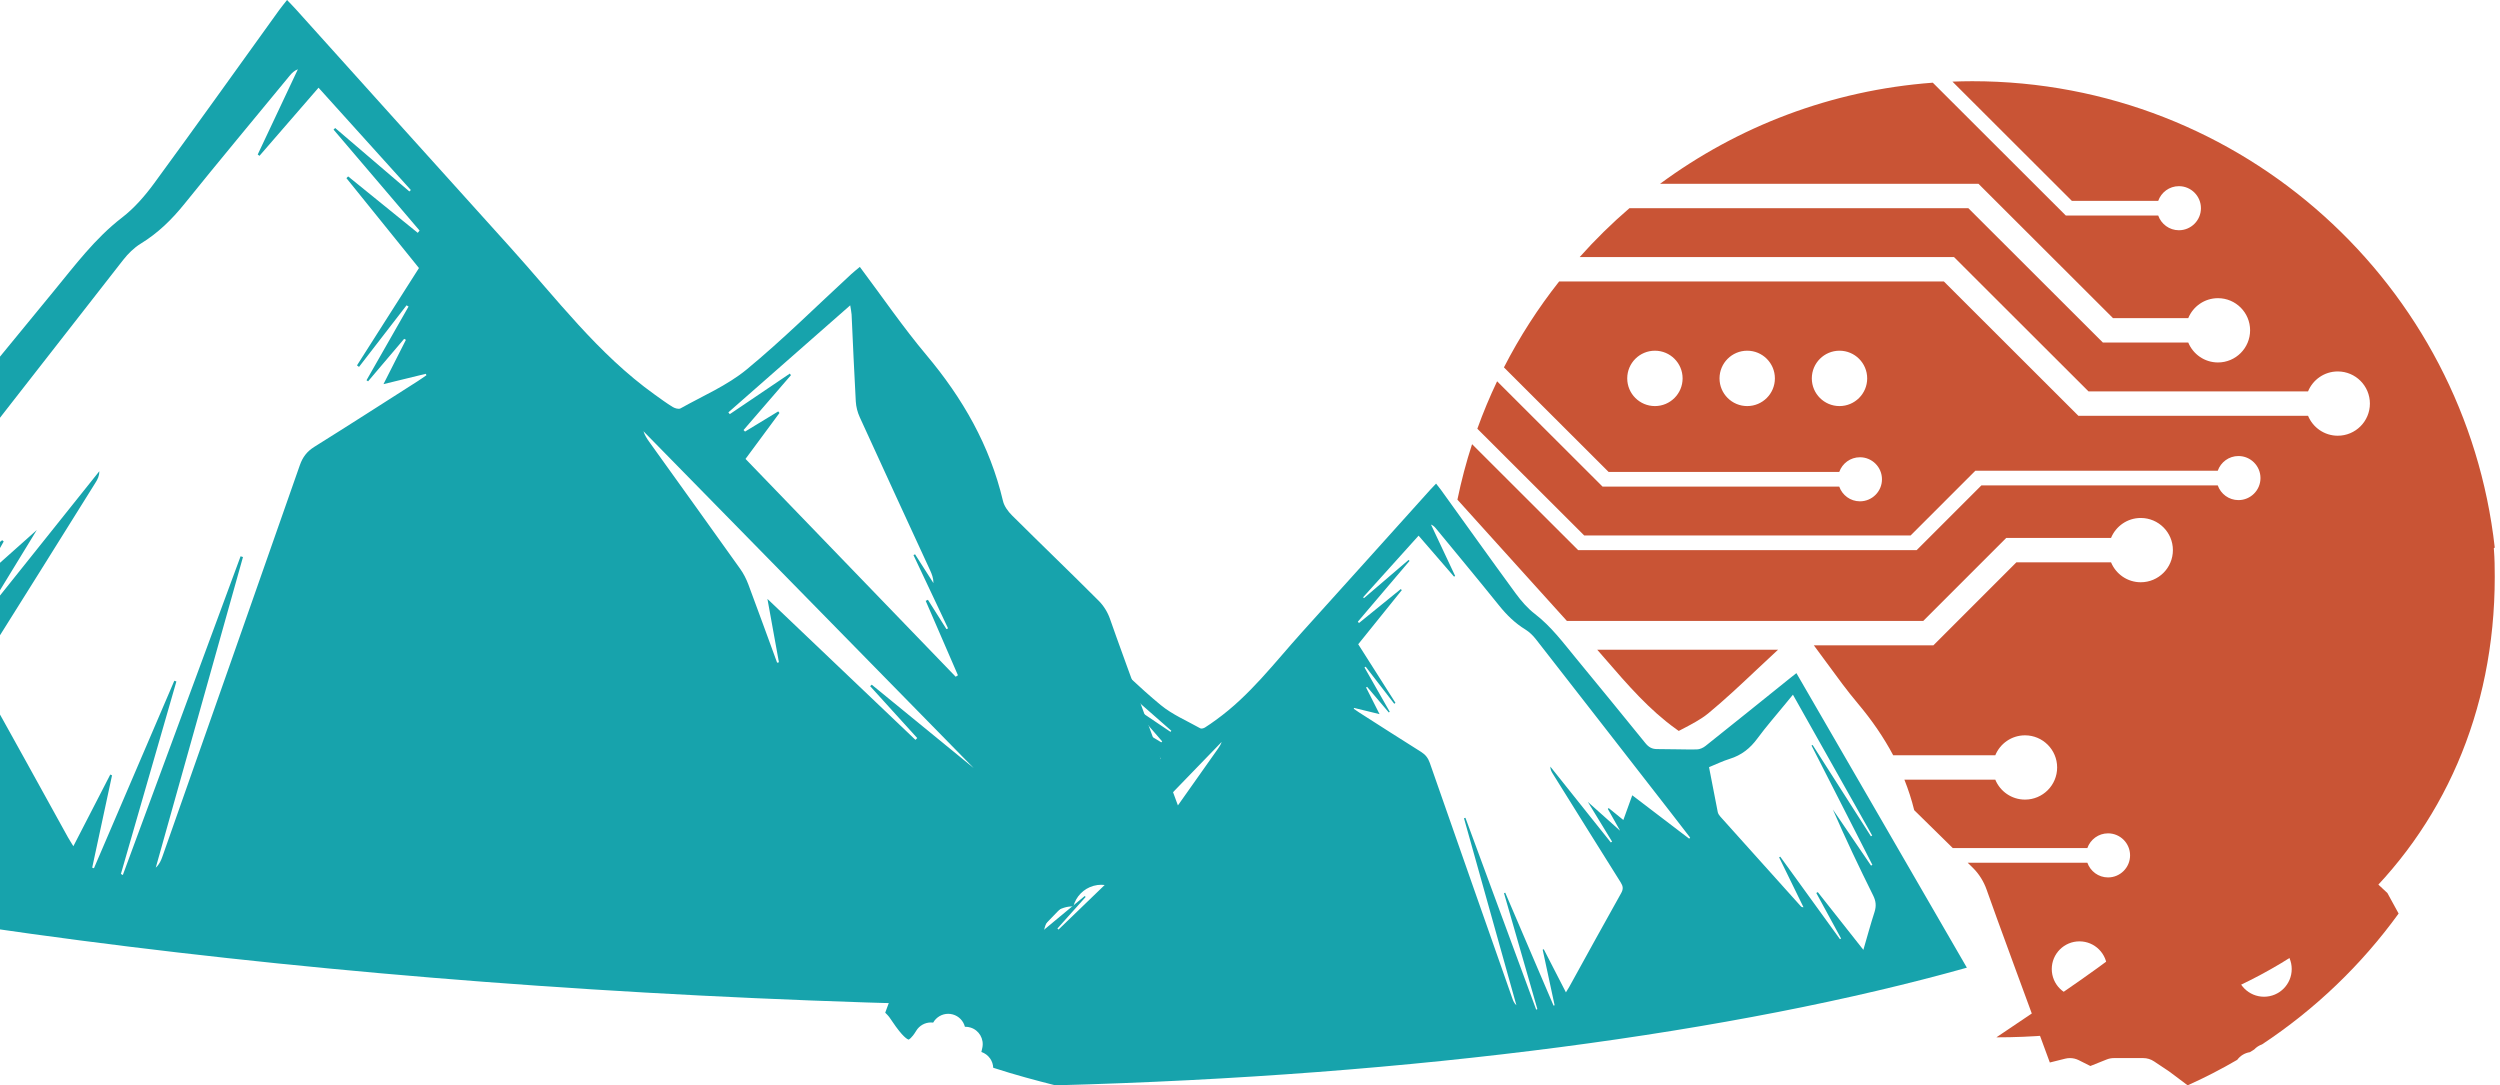<?xml version="1.0" encoding="UTF-8"?>
<svg width="334px" height="145px" viewBox="0 0 334 145" version="1.1" xmlns="http://www.w3.org/2000/svg" xmlns:xlink="http://www.w3.org/1999/xlink">
    <!-- Generator: Sketch 60.1 (88133) - https://sketch.com -->
    <title>Group 12</title>
    <desc>Created with Sketch.</desc>
    <g id="Page-1" stroke="none" stroke-width="1" fill="none" fill-rule="evenodd">
        <g id="BH_HACKINFEST_SINGLEPAGE_2" transform="translate(0, -266)">
            <g id="Group-12" transform="translate(-80, 266)">
                <g id="Group-10">
                    <path d="M346.718,138.588 C385.274,138.588 413.299,113.385 413.299,77.065 C413.299,66.802 412.038,62.859 386.594,72.912 C387.959,73.524 383.336,72.983 371.53,84.639 C371.53,120.96 382.044,114.922 346.718,138.588 Z" id="Oval" fill="#C95435"></path>
                    <g id="Group-9">
                        <path d="M382.474,125.765 C384.518,125.765 386.173,127.421 386.173,129.464 C386.173,131.507 384.518,133.163 382.474,133.163 C380.432,133.163 378.776,131.507 378.776,129.464 C378.776,127.421 380.432,125.765 382.474,125.765 Z M370.144,133.163 C368.102,133.163 366.446,131.507 366.446,129.464 C366.446,127.421 368.102,125.765 370.144,125.765 C372.187,125.765 373.844,127.421 373.844,129.464 C373.844,131.507 372.187,133.163 370.144,133.163 Z M357.815,133.163 C355.772,133.163 354.116,131.507 354.116,129.464 C354.116,127.421 355.772,125.765 357.815,125.765 C359.858,125.765 361.514,127.421 361.514,129.464 C361.514,131.507 359.858,133.163 357.815,133.163 Z M325.756,54.252 C323.714,54.252 322.058,52.596 322.058,50.553 C322.058,48.51 323.714,46.854 325.756,46.854 C327.8,46.854 329.456,48.51 329.456,50.553 C329.456,52.596 327.8,54.252 325.756,54.252 Z M313.427,54.252 C311.385,54.252 309.728,52.596 309.728,50.553 C309.728,48.51 311.385,46.854 313.427,46.854 C315.47,46.854 317.126,48.51 317.126,50.553 C317.126,52.596 315.47,54.252 313.427,54.252 Z M301.097,54.252 C299.054,54.252 297.398,52.596 297.398,50.553 C297.398,48.51 299.054,46.854 301.097,46.854 C303.14,46.854 304.796,48.51 304.796,50.553 C304.796,52.596 303.14,54.252 301.097,54.252 Z M340.849,10.905 L356.803,26.838 L368.336,26.838 C368.741,25.696 369.82,24.872 371.101,24.872 C372.726,24.872 374.045,26.191 374.045,27.817 C374.045,29.442 372.726,30.761 371.101,30.761 C369.82,30.761 368.741,29.937 368.336,28.795 L355.993,28.795 L338.221,11.047 C324.634,12.054 312.125,16.922 301.786,24.554 L344.324,24.554 L362.294,42.499 L372.351,42.499 C372.993,40.937 374.528,39.837 376.321,39.837 C378.691,39.837 380.614,41.76 380.614,44.13 C380.614,46.501 378.691,48.424 376.321,48.424 C374.528,48.424 372.993,47.323 372.351,45.762 L360.943,45.762 L342.974,27.817 L297.69,27.817 C295.333,29.843 293.115,32.024 291.046,34.342 L341.053,34.342 L359.023,52.287 L388.356,52.287 C388.998,50.726 390.534,49.625 392.326,49.625 C394.697,49.625 396.619,51.548 396.619,53.919 C396.619,56.289 394.697,58.212 392.326,58.212 C390.534,58.212 388.998,57.111 388.356,55.55 L357.672,55.55 L339.703,37.605 L288.301,37.605 C285.488,41.168 283.012,45.011 280.925,49.084 L294.913,63.054 L325.723,63.054 C326.127,61.912 327.206,61.089 328.487,61.089 C330.112,61.089 331.431,62.408 331.431,64.033 C331.431,65.659 330.112,66.977 328.487,66.977 C327.206,66.977 326.127,66.154 325.723,65.012 L294.103,65.012 L280.012,50.94 C279.032,52.999 278.15,55.114 277.372,57.278 L291.65,71.537 L335.259,71.537 L343.905,62.891 L376.291,62.891 C376.696,61.749 377.775,60.926 379.055,60.926 C380.681,60.926 382,62.244 382,63.87 C382,65.495 380.681,66.814 379.055,66.814 C377.775,66.814 376.696,65.991 376.291,64.849 L344.715,64.849 L336.069,73.495 L290.841,73.495 L276.668,59.341 C275.883,61.756 275.233,64.231 274.711,66.752 L276.928,69.211 C281.061,73.796 285.195,78.379 289.337,82.957 L336.946,82.957 L348.038,71.864 L362.036,71.864 C362.678,70.302 364.212,69.201 366.005,69.201 C368.376,69.201 370.299,71.124 370.299,73.495 C370.299,75.866 368.376,77.789 366.005,77.789 C364.212,77.789 362.678,76.688 362.036,75.126 L349.39,75.126 L338.298,86.22 L322.333,86.22 C322.945,87.037 323.545,87.855 324.138,88.669 C325.5,90.534 326.786,92.295 328.181,93.953 C330.1,96.23 331.677,98.536 332.93,100.902 L346.571,100.902 C347.213,99.341 348.748,98.24 350.541,98.24 C352.912,98.24 354.834,100.163 354.834,102.533 C354.834,104.904 352.912,106.827 350.541,106.827 C348.748,106.827 347.213,105.726 346.571,104.165 L334.428,104.165 C334.957,105.499 335.399,106.855 335.739,108.24 C335.741,108.241 335.742,108.243 335.744,108.245 C336.93,109.422 338.118,110.581 339.305,111.74 C339.836,112.258 340.361,112.782 340.891,113.3 L358.869,113.3 C359.274,112.159 360.353,111.335 361.634,111.335 C363.259,111.335 364.578,112.654 364.578,114.279 C364.578,115.905 363.259,117.224 361.634,117.224 C360.353,117.224 359.274,116.4 358.869,115.258 L342.88,115.258 C343.123,115.499 343.369,115.735 343.611,115.977 C344.397,116.755 345.043,117.789 345.418,118.875 C346.241,121.288 352.009,136.94 353.857,141.951 L355.911,141.438 C356.12,141.386 356.332,141.36 356.544,141.36 C356.947,141.36 357.346,141.453 357.712,141.635 L359.273,142.417 L361.448,141.547 C361.756,141.423 362.085,141.36 362.417,141.36 L366.332,141.36 C366.847,141.36 367.351,141.512 367.78,141.799 L369.737,143.104 C369.777,143.13 369.817,143.159 369.855,143.187 L372.271,145 C374.545,143.979 376.756,142.841 378.894,141.593 C379.29,141.057 379.887,140.678 380.589,140.569 C380.782,140.449 380.974,140.329 381.166,140.207 C381.453,139.902 381.81,139.67 382.207,139.531 C389.294,134.848 395.483,128.919 400.456,122.05 L398.958,119.311 L397.423,117.879 C397.272,117.744 397.126,117.607 396.991,117.46 C396.991,117.46 396.545,116.979 396.46,116.887 C396.458,116.894 396.456,116.902 396.454,116.91 C396.276,117.749 395.921,118.497 395.401,119.132 C394.806,119.857 394.162,120.248 393.572,120.447 C393.521,120.516 393.469,120.584 393.417,120.651 C392.413,121.984 391.155,122.182 390.494,122.182 L390.217,122.182 L389.898,122.131 C389.578,122.076 388.799,121.883 388.117,121.253 L387.443,121.707 L385.684,118.723 C385.571,118.552 385.365,118.236 385.203,117.79 C384.916,116.997 384.628,116.15 384.468,115.195 C384.213,114.931 383.961,114.666 383.715,114.395 C382.821,114.189 382.032,113.882 381.312,113.462 C380.271,112.854 379.5,112.012 379.019,110.96 C378.513,109.852 378.192,108.806 378.037,107.762 C377.817,106.279 378.022,104.895 378.646,103.647 C378.917,103.107 379.169,102.532 379.435,101.923 C379.514,101.744 379.592,101.565 379.671,101.387 L379.663,100.907 C379.646,99.982 379.63,99.025 379.656,98.048 C379.677,97.207 379.796,96.413 379.915,95.671 C379.977,95.288 380.06,94.909 380.168,94.529 L380.481,91.707 L380.615,88.994 C380.615,88.884 380.618,88.583 380.695,88.21 C380.775,87.817 381.157,85.999 381.157,85.999 C381.218,85.012 381.463,84.161 381.697,83.452 C382.027,82.453 382.64,81.608 383.47,81.008 L383.675,80.856 C383.922,80.672 384.229,80.441 384.593,80.221 L384.823,80.079 C385.351,79.747 386.189,79.22 387.313,79.023 C387.969,78.811 388.545,78.775 388.953,78.768 C389.011,78.766 389.072,78.76 389.131,78.755 C389.289,78.743 389.445,78.733 389.602,78.728 L389.958,78.716 C390.34,78.703 390.722,78.691 391.103,78.691 C391.103,78.691 391.6,78.695 391.61,78.695 C392.1,78.55 392.567,78.471 393.031,78.455 C393.117,78.452 393.202,78.444 393.286,78.437 C393.549,78.417 393.814,78.399 394.074,78.399 C394.357,78.399 394.631,78.418 394.898,78.458 C395.652,78.18 396.614,77.906 397.477,77.906 C397.849,77.906 398.207,77.955 398.541,78.052 L400.501,78.619 C400.566,78.615 400.631,78.611 400.698,78.608 C400.79,78.565 400.884,78.524 400.981,78.486 C401.343,78.342 401.716,78.193 402,78.043 C402.492,77.78 402.977,77.502 403.462,77.224 C403.743,77.064 404.025,76.903 404.307,76.745 C404.485,76.645 404.676,76.554 404.869,76.467 L407.451,75.25 L407.969,75.998 C408.284,75.821 408.61,75.691 408.945,75.611 C409.251,75.359 409.649,75.062 410.144,74.809 L411.881,73.92 C412.216,73.674 412.518,73.541 412.674,73.472 L413.299,73.161 C409.397,38.109 379.636,10.85 343.494,10.85 C342.608,10.85 341.727,10.873 340.849,10.905 Z" id="Fill-59" fill="#C95435"></path>
                        <g id="Group-14" fill="#17A3AC">
                            <path d="M319.767,124.045 C319.72,124.097 319.674,124.145 319.623,124.192 C315.731,120.438 311.838,116.68 307.76,112.741 C308.098,114.62 308.389,116.254 308.681,117.891 C308.635,117.9 308.584,117.913 308.537,117.925 C307.768,115.805 307.012,113.68 306.23,111.565 C306.065,111.125 305.849,110.689 305.579,110.306 C303.157,106.858 300.719,103.419 298.284,99.98 C298.099,99.717 297.93,99.449 297.824,99.122 C306.644,108.241 315.469,117.361 324.289,126.481 C321.567,124.222 318.841,121.968 316.12,119.71 C316.077,119.749 316.035,119.792 315.993,119.831 C317.252,121.236 318.512,122.64 319.767,124.045 Z M314.355,89.021 C314.402,89.341 314.454,89.549 314.467,89.762 C314.578,92.097 314.672,94.428 314.805,96.759 C314.83,97.189 314.946,97.637 315.125,98.025 C316.998,102.137 318.897,106.236 320.787,110.339 C320.932,110.655 321.057,110.974 321.057,111.371 C320.565,110.599 320.073,109.824 319.577,109.053 C319.534,109.074 319.492,109.095 319.449,109.116 C320.377,111.081 321.304,113.045 322.233,115.01 C322.19,115.031 322.147,115.053 322.104,115.073 C321.608,114.285 321.112,113.501 320.612,112.713 C320.552,112.743 320.492,112.768 320.432,112.798 C321.296,114.792 322.16,116.786 323.028,118.785 C322.969,118.823 322.909,118.866 322.849,118.904 C317.234,113.088 311.614,107.267 305.927,101.378 C306.876,100.095 307.765,98.889 308.659,97.684 C308.625,97.641 308.595,97.599 308.561,97.556 C307.671,98.097 306.777,98.638 305.888,99.179 C305.845,99.141 305.807,99.098 305.768,99.055 C307.038,97.586 308.313,96.116 309.583,94.641 C309.553,94.599 309.523,94.556 309.493,94.514 C307.881,95.6 306.268,96.691 304.661,97.777 C304.622,97.73 304.583,97.684 304.545,97.633 C307.782,94.791 311.019,91.948 314.355,89.021 Z M279.487,95.166 C276.721,96.933 273.961,98.712 271.179,100.453 C270.591,100.821 270.246,101.27 270.016,101.925 C266.357,112.414 262.672,122.89 258.995,133.371 C258.88,133.701 258.748,134.03 258.446,134.304 C260.78,125.975 263.115,117.646 265.449,109.317 C265.385,109.296 265.321,109.274 265.257,109.257 C262.105,117.804 258.952,126.352 255.801,134.898 C255.749,134.868 255.698,134.839 255.647,134.808 C257.133,129.65 258.616,124.486 260.103,119.327 C260.048,119.306 259.992,119.288 259.937,119.267 C257.786,124.294 255.634,129.324 253.482,134.351 C253.436,134.334 253.389,134.321 253.342,134.304 C253.874,131.827 254.408,129.35 254.936,126.878 C254.889,126.856 254.842,126.835 254.794,126.813 C253.819,128.708 252.844,130.608 251.83,132.58 C251.651,132.28 251.506,132.062 251.378,131.831 C249.074,127.656 246.781,123.472 244.447,119.314 C244.136,118.758 244.2,118.386 244.515,117.885 C247.557,113.043 250.582,108.188 253.606,103.337 C253.772,103.071 253.917,102.798 253.913,102.417 C251.22,105.796 248.524,109.171 245.832,112.551 C245.772,112.516 245.716,112.478 245.661,112.444 C246.803,110.57 247.949,108.696 248.894,107.144 C247.634,108.273 246.104,109.634 244.592,110.985 C245.129,110.04 245.683,109.052 246.236,108.068 C246.193,108.033 246.155,107.995 246.113,107.961 C245.487,108.47 244.861,108.983 244.158,109.552 C243.761,108.448 243.382,107.405 242.969,106.25 C240.4,108.209 237.882,110.125 235.365,112.046 C235.322,111.999 235.276,111.952 235.232,111.905 C236.127,110.746 237.022,109.582 237.921,108.427 C243.889,100.753 249.849,93.078 255.83,85.417 C256.222,84.916 256.703,84.437 257.24,84.108 C258.625,83.261 259.741,82.165 260.755,80.903 C263.541,77.438 266.387,74.025 269.207,70.59 C269.372,70.389 269.556,70.2 269.858,70.08 C268.785,72.365 267.707,74.654 266.633,76.938 C266.68,76.972 266.727,77.006 266.774,77.045 C268.337,75.239 269.902,73.434 271.515,71.565 C274.012,74.337 276.47,77.066 278.928,79.796 C278.886,79.834 278.847,79.873 278.809,79.911 C276.824,78.208 274.839,76.51 272.853,74.807 C272.811,74.85 272.764,74.893 272.721,74.936 C275.026,77.644 277.326,80.352 279.631,83.059 C279.58,83.119 279.533,83.179 279.482,83.239 C277.62,81.725 275.755,80.211 273.893,78.701 C273.846,78.748 273.803,78.795 273.757,78.842 C275.695,81.25 277.633,83.659 279.58,86.071 C277.901,88.715 276.253,91.307 274.604,93.9 C274.655,93.943 274.711,93.985 274.766,94.024 C276.04,92.373 277.31,90.721 278.583,89.07 C278.638,89.104 278.694,89.134 278.745,89.168 C277.62,91.145 276.491,93.121 275.367,95.097 C275.409,95.123 275.452,95.153 275.495,95.183 C276.457,94.045 277.424,92.907 278.391,91.765 C278.438,91.795 278.485,91.82 278.532,91.846 C277.961,92.98 277.386,94.113 276.73,95.409 C277.974,95.106 279.052,94.841 280.125,94.58 C280.142,94.618 280.16,94.657 280.18,94.691 C279.95,94.85 279.725,95.016 279.487,95.166 Z M231.546,108.494 C231.502,108.71 231.356,108.926 231.204,109.095 C227.628,113.091 224.043,117.077 220.458,121.065 C220.389,121.145 220.294,121.208 220.091,121.208 C221.175,118.986 222.264,116.765 223.348,114.538 C223.296,114.509 223.249,114.483 223.196,114.454 C220.54,118.128 217.88,121.797 215.223,125.471 C215.171,125.441 215.12,125.416 215.068,125.386 C216.169,123.359 217.275,121.331 218.38,119.304 C218.311,119.266 218.247,119.228 218.182,119.186 C216.191,121.708 214.2,124.235 212.092,126.901 C211.569,125.107 211.124,123.456 210.597,121.831 C210.351,121.052 210.407,120.396 210.774,119.656 C212.653,115.863 214.481,112.046 216.169,108.143 C214.468,110.644 212.77,113.146 211.068,115.643 C211.008,115.614 210.947,115.584 210.887,115.55 C213.599,110.234 216.307,104.918 219.02,99.602 C218.968,99.577 218.92,99.551 218.873,99.526 C216.277,103.593 213.681,107.657 211.086,111.724 C211.029,111.69 210.973,111.66 210.913,111.63 C214.42,105.396 217.927,99.161 221.503,92.809 C221.879,93.27 222.194,93.651 222.506,94.032 C223.758,95.569 225.075,97.062 226.246,98.654 C227.209,99.97 228.371,100.897 229.952,101.384 C230.88,101.672 231.765,102.107 232.712,102.493 C232.319,104.529 231.943,106.513 231.546,108.494 Z M328.345,142.65 C328.362,142.216 328.5,141.787 328.758,141.417 C329.05,141 329.462,140.699 329.926,140.545 C329.883,140.363 329.84,140.172 329.798,139.973 C329.548,138.802 330.231,137.634 331.373,137.282 C331.598,137.212 331.827,137.178 332.052,137.178 C332.076,137.178 332.1,137.179 332.125,137.179 C332.326,136.399 332.927,135.756 333.742,135.53 C333.947,135.473 334.154,135.445 334.358,135.445 C335.178,135.445 335.953,135.887 336.365,136.62 C336.464,136.607 336.564,136.601 336.662,136.601 C337.453,136.601 338.213,137.011 338.64,137.723 C339.251,138.744 339.639,138.889 339.642,138.89 C339.799,138.857 340.426,138.564 341.842,136.448 C342.109,136.048 342.286,135.785 342.525,135.545 L342.772,135.297 C341.479,131.785 335.842,116.464 335.06,114.172 C334.878,113.64 334.551,113.104 334.152,112.709 C331.859,110.41 329.519,108.167 327.217,105.878 C326.899,105.563 326.585,105.137 326.487,104.712 C325.443,100.286 323.264,96.49 320.355,93.029 C318.483,90.799 316.831,88.382 315.03,85.978 C314.768,86.199 314.546,86.369 314.339,86.56 C311.561,89.118 308.878,91.791 305.969,94.191 C304.406,95.476 302.461,96.302 300.674,97.306 C300.525,97.387 300.22,97.298 300.05,97.191 C299.548,96.885 299.073,96.532 298.597,96.191 C294.058,92.94 290.733,88.493 287.047,84.411 C281.31,78.062 275.594,71.695 269.871,65.337 C269.675,65.119 269.467,64.911 269.178,64.609 C268.945,64.907 268.733,65.162 268.537,65.43 C265.208,70.052 261.905,74.691 258.541,79.283 C257.802,80.292 256.949,81.275 255.964,82.032 C253.802,83.696 252.206,85.85 250.503,87.918 C247.394,91.697 244.29,95.485 241.208,99.29 C240.779,99.817 240.333,100.081 239.649,100.077 C237.883,100.073 236.112,100.149 234.346,100.124 C233.95,100.119 233.496,99.911 233.182,99.66 C229.394,96.647 225.632,93.612 221.865,90.582 C221.615,90.382 221.36,90.186 221.038,89.931 C214.125,101.845 205.485,116.817 198.265,129.281 C228.982,137.912 271.839,143.725 320.044,145 C322.501,144.381 325.551,143.566 328.153,142.713 C328.201,142.698 328.269,142.676 328.345,142.65 L328.345,142.65 Z" id="Fill-57-Copy" transform="translate(270.519, 104.804) scale(-1, 1) translate(-270.519, -104.804) "></path>
                            <path d="M202.543,98.605 C202.466,98.69 202.388,98.768 202.303,98.846 C195.815,92.672 189.326,86.491 182.528,80.012 C183.092,83.102 183.577,85.789 184.064,88.482 C183.987,88.497 183.901,88.518 183.824,88.539 C182.542,85.051 181.281,81.557 179.978,78.077 C179.703,77.353 179.343,76.638 178.893,76.006 C174.855,70.336 170.79,64.68 166.732,59.023 C166.422,58.59 166.141,58.151 165.964,57.613 C180.667,72.611 195.378,87.61 210.081,102.61 C205.545,98.895 201,95.188 196.464,91.474 C196.393,91.538 196.322,91.609 196.252,91.673 C198.351,93.983 200.451,96.294 202.543,98.605 Z M193.588,40.792 C193.666,41.323 193.752,41.668 193.773,42.023 C193.957,45.9 194.113,49.77 194.334,53.641 C194.376,54.355 194.568,55.099 194.865,55.743 C197.974,62.571 201.124,69.378 204.262,76.192 C204.502,76.715 204.709,77.246 204.709,77.904 C203.893,76.623 203.077,75.336 202.253,74.055 C202.182,74.09 202.112,74.126 202.04,74.161 C203.581,77.423 205.12,80.685 206.66,83.947 C206.589,83.983 206.518,84.018 206.447,84.053 C205.624,82.744 204.801,81.442 203.971,80.133 C203.871,80.182 203.771,80.225 203.672,80.274 C205.106,83.586 206.54,86.897 207.981,90.217 C207.881,90.28 207.782,90.35 207.682,90.414 C198.365,80.756 189.04,71.09 179.601,61.311 C181.176,59.181 182.653,57.179 184.136,55.176 C184.079,55.106 184.029,55.035 183.972,54.964 C182.497,55.863 181.013,56.762 179.537,57.66 C179.466,57.597 179.403,57.526 179.338,57.454 C181.446,55.014 183.561,52.573 185.669,50.125 C185.618,50.054 185.569,49.984 185.519,49.912 C182.844,51.716 180.169,53.528 177.5,55.332 C177.437,55.254 177.372,55.176 177.309,55.092 C182.681,50.373 188.052,45.652 193.588,40.792 Z M135.819,50.916 C131.217,53.851 126.624,56.806 121.995,59.698 C121.018,60.309 120.443,61.055 120.061,62.141 C113.972,79.564 107.841,96.964 101.723,114.371 C101.532,114.918 101.312,115.465 100.809,115.92 C104.693,102.086 108.578,88.253 112.462,74.42 C112.355,74.384 112.249,74.348 112.143,74.32 C106.898,88.516 101.652,102.712 96.408,116.908 C96.322,116.858 96.237,116.809 96.152,116.758 C98.625,108.19 101.092,99.614 103.566,91.045 C103.474,91.01 103.382,90.981 103.289,90.946 C99.71,99.295 96.13,107.65 92.551,115.998 C92.473,115.97 92.395,115.948 92.317,115.92 C93.203,111.806 94.09,107.692 94.968,103.586 C94.89,103.55 94.812,103.515 94.734,103.479 C93.11,106.627 91.487,109.781 89.801,113.057 C89.503,112.56 89.262,112.197 89.049,111.813 C85.215,104.879 81.401,97.93 77.517,91.024 C76.999,90.1 77.105,89.482 77.63,88.651 C82.691,80.608 87.724,72.544 92.756,64.487 C93.033,64.046 93.274,63.592 93.267,62.959 C88.787,68.572 84.301,74.178 79.821,79.79 C79.721,79.733 79.629,79.67 79.537,79.613 C81.436,76.501 83.343,73.389 84.916,70.81 C82.819,72.686 80.274,74.945 77.757,77.19 C78.651,75.62 79.573,73.979 80.494,72.344 C80.422,72.288 80.359,72.224 80.289,72.167 C79.247,73.013 78.205,73.865 77.035,74.81 C76.375,72.977 75.745,71.243 75.057,69.325 C70.783,72.579 66.593,75.762 62.404,78.952 C62.334,78.874 62.256,78.796 62.184,78.718 C63.673,76.793 65.162,74.86 66.658,72.941 C76.589,60.195 86.505,47.448 96.457,34.724 C97.109,33.892 97.909,33.097 98.803,32.55 C101.107,31.143 102.963,29.323 104.651,27.228 C109.287,21.472 114.021,15.803 118.714,10.097 C118.99,9.764 119.295,9.45 119.798,9.252 C118.012,13.046 116.219,16.847 114.432,20.641 C114.51,20.698 114.588,20.755 114.666,20.819 C117.268,17.82 119.87,14.822 122.555,11.718 C126.71,16.321 130.799,20.854 134.889,25.387 C134.819,25.451 134.755,25.516 134.691,25.579 C131.388,22.751 128.085,19.931 124.781,17.103 C124.71,17.174 124.632,17.245 124.561,17.316 C128.396,21.814 132.224,26.311 136.059,30.808 C135.973,30.908 135.896,31.008 135.811,31.107 C132.713,28.592 129.609,26.077 126.511,23.569 C126.433,23.647 126.362,23.725 126.284,23.803 C129.509,27.803 132.735,31.803 135.973,35.81 C133.181,40.201 130.438,44.507 127.695,48.813 C127.779,48.884 127.872,48.955 127.964,49.019 C130.084,46.277 132.196,43.534 134.315,40.791 C134.407,40.848 134.5,40.897 134.584,40.954 C132.713,44.237 130.835,47.52 128.964,50.802 C129.034,50.845 129.105,50.895 129.176,50.944 C130.778,49.054 132.387,47.164 133.996,45.268 C134.074,45.317 134.152,45.36 134.23,45.402 C133.281,47.285 132.323,49.168 131.232,51.32 C133.302,50.817 135.095,50.376 136.881,49.942 C136.91,50.007 136.938,50.07 136.973,50.127 C136.59,50.391 136.215,50.667 135.819,50.916 Z M55.648,72.572 C55.577,72.934 55.336,73.295 55.087,73.58 C49.215,80.282 43.33,86.97 37.444,93.66 C37.33,93.794 37.174,93.9 36.841,93.9 C38.621,90.173 40.408,86.446 42.188,82.711 C42.103,82.662 42.025,82.618 41.94,82.569 C37.578,88.732 33.21,94.887 28.849,101.051 C28.764,101.001 28.679,100.959 28.594,100.909 C30.402,97.508 32.217,94.107 34.032,90.706 C33.919,90.642 33.813,90.579 33.707,90.507 C30.437,94.739 27.169,98.977 23.707,103.451 C22.85,100.44 22.119,97.671 21.254,94.944 C20.85,93.638 20.942,92.538 21.545,91.296 C24.63,84.933 27.63,78.529 30.402,71.983 C27.609,76.179 24.821,80.375 22.027,84.564 C21.928,84.515 21.829,84.465 21.73,84.408 C26.182,75.49 30.629,66.572 35.083,57.654 C34.997,57.612 34.919,57.57 34.841,57.526 C30.579,64.349 26.317,71.167 22.056,77.99 C21.963,77.933 21.871,77.883 21.772,77.833 C27.531,67.374 33.288,56.915 39.16,46.259 C39.777,47.032 40.295,47.671 40.806,48.31 C42.862,50.888 45.024,53.394 46.947,56.064 C48.528,58.272 50.435,59.827 53.031,60.644 C54.555,61.127 56.009,61.857 57.562,62.504 C56.917,65.919 56.3,69.249 55.648,72.572 Z M217.095,130.227 C217.124,129.504 217.355,128.788 217.785,128.171 C218.271,127.475 218.959,126.972 219.734,126.715 C219.662,126.411 219.591,126.093 219.52,125.761 C219.103,123.808 220.243,121.858 222.149,121.27 C222.525,121.153 222.907,121.097 223.282,121.097 C223.322,121.097 223.363,121.098 223.403,121.099 C223.739,119.798 224.742,118.724 226.102,118.347 C226.445,118.252 226.79,118.205 227.131,118.205 C228.499,118.205 229.792,118.943 230.48,120.166 C230.645,120.145 230.812,120.134 230.976,120.134 C232.297,120.134 233.565,120.818 234.277,122.006 C235.296,123.709 235.945,123.951 235.95,123.953 C236.212,123.899 237.259,123.41 239.621,119.879 C240.067,119.212 240.363,118.772 240.761,118.372 L241.173,117.959 C239.015,112.097 229.608,86.532 228.303,82.707 C227.998,81.819 227.453,80.925 226.787,80.265 C222.96,76.429 219.054,72.686 215.214,68.866 C214.683,68.341 214.158,67.631 213.995,66.92 C212.252,59.535 208.616,53.2 203.761,47.426 C200.636,43.704 197.879,39.67 194.874,35.658 C194.435,36.027 194.066,36.312 193.72,36.631 C189.084,40.899 184.606,45.359 179.751,49.364 C177.143,51.509 173.897,52.886 170.914,54.563 C170.666,54.698 170.156,54.548 169.872,54.371 C169.035,53.86 168.242,53.27 167.448,52.702 C159.872,47.276 154.323,39.855 148.172,33.044 C138.597,22.449 129.058,11.824 119.505,1.215 C119.179,0.852 118.832,0.504 118.35,0 C117.96,0.497 117.606,0.923 117.28,1.371 C111.723,9.083 106.211,16.824 100.597,24.486 C99.364,26.17 97.939,27.811 96.295,29.075 C92.688,31.852 90.024,35.445 87.182,38.896 C81.994,45.203 76.813,51.523 71.669,57.873 C70.953,58.753 70.208,59.193 69.068,59.187 C66.119,59.179 63.164,59.307 60.216,59.265 C59.556,59.257 58.798,58.909 58.274,58.491 C51.952,53.463 45.673,48.398 39.387,43.342 C38.97,43.008 38.544,42.681 38.006,42.255 C26.47,62.136 12.049,87.121 0,107.919 C51.264,122.322 122.791,132.022 203.241,134.15 C207.341,133.117 212.432,131.757 216.775,130.334 C216.856,130.307 216.968,130.271 217.095,130.227 L217.095,130.227 Z" id="Fill-57"></path>
                        </g>
                    </g>
                </g>
                <path d="M294.427,87.995 C297.471,91.514 300.346,94.837 303.921,97.396 C303.921,97.396 304.25,97.632 304.28,97.653 C304.389,97.595 304.5,97.538 304.611,97.48 C305.963,96.777 307.241,96.112 308.229,95.3 C310.427,93.488 312.582,91.458 314.666,89.495 C315.579,88.634 316.493,87.774 317.416,86.924 C317.46,86.883 317.513,86.843 317.558,86.803 L293.391,86.803 C293.739,87.202 294.087,87.602 294.427,87.995" id="Fill-58" fill="#C95435"></path>
            </g>
        </g>
    </g>
</svg>
